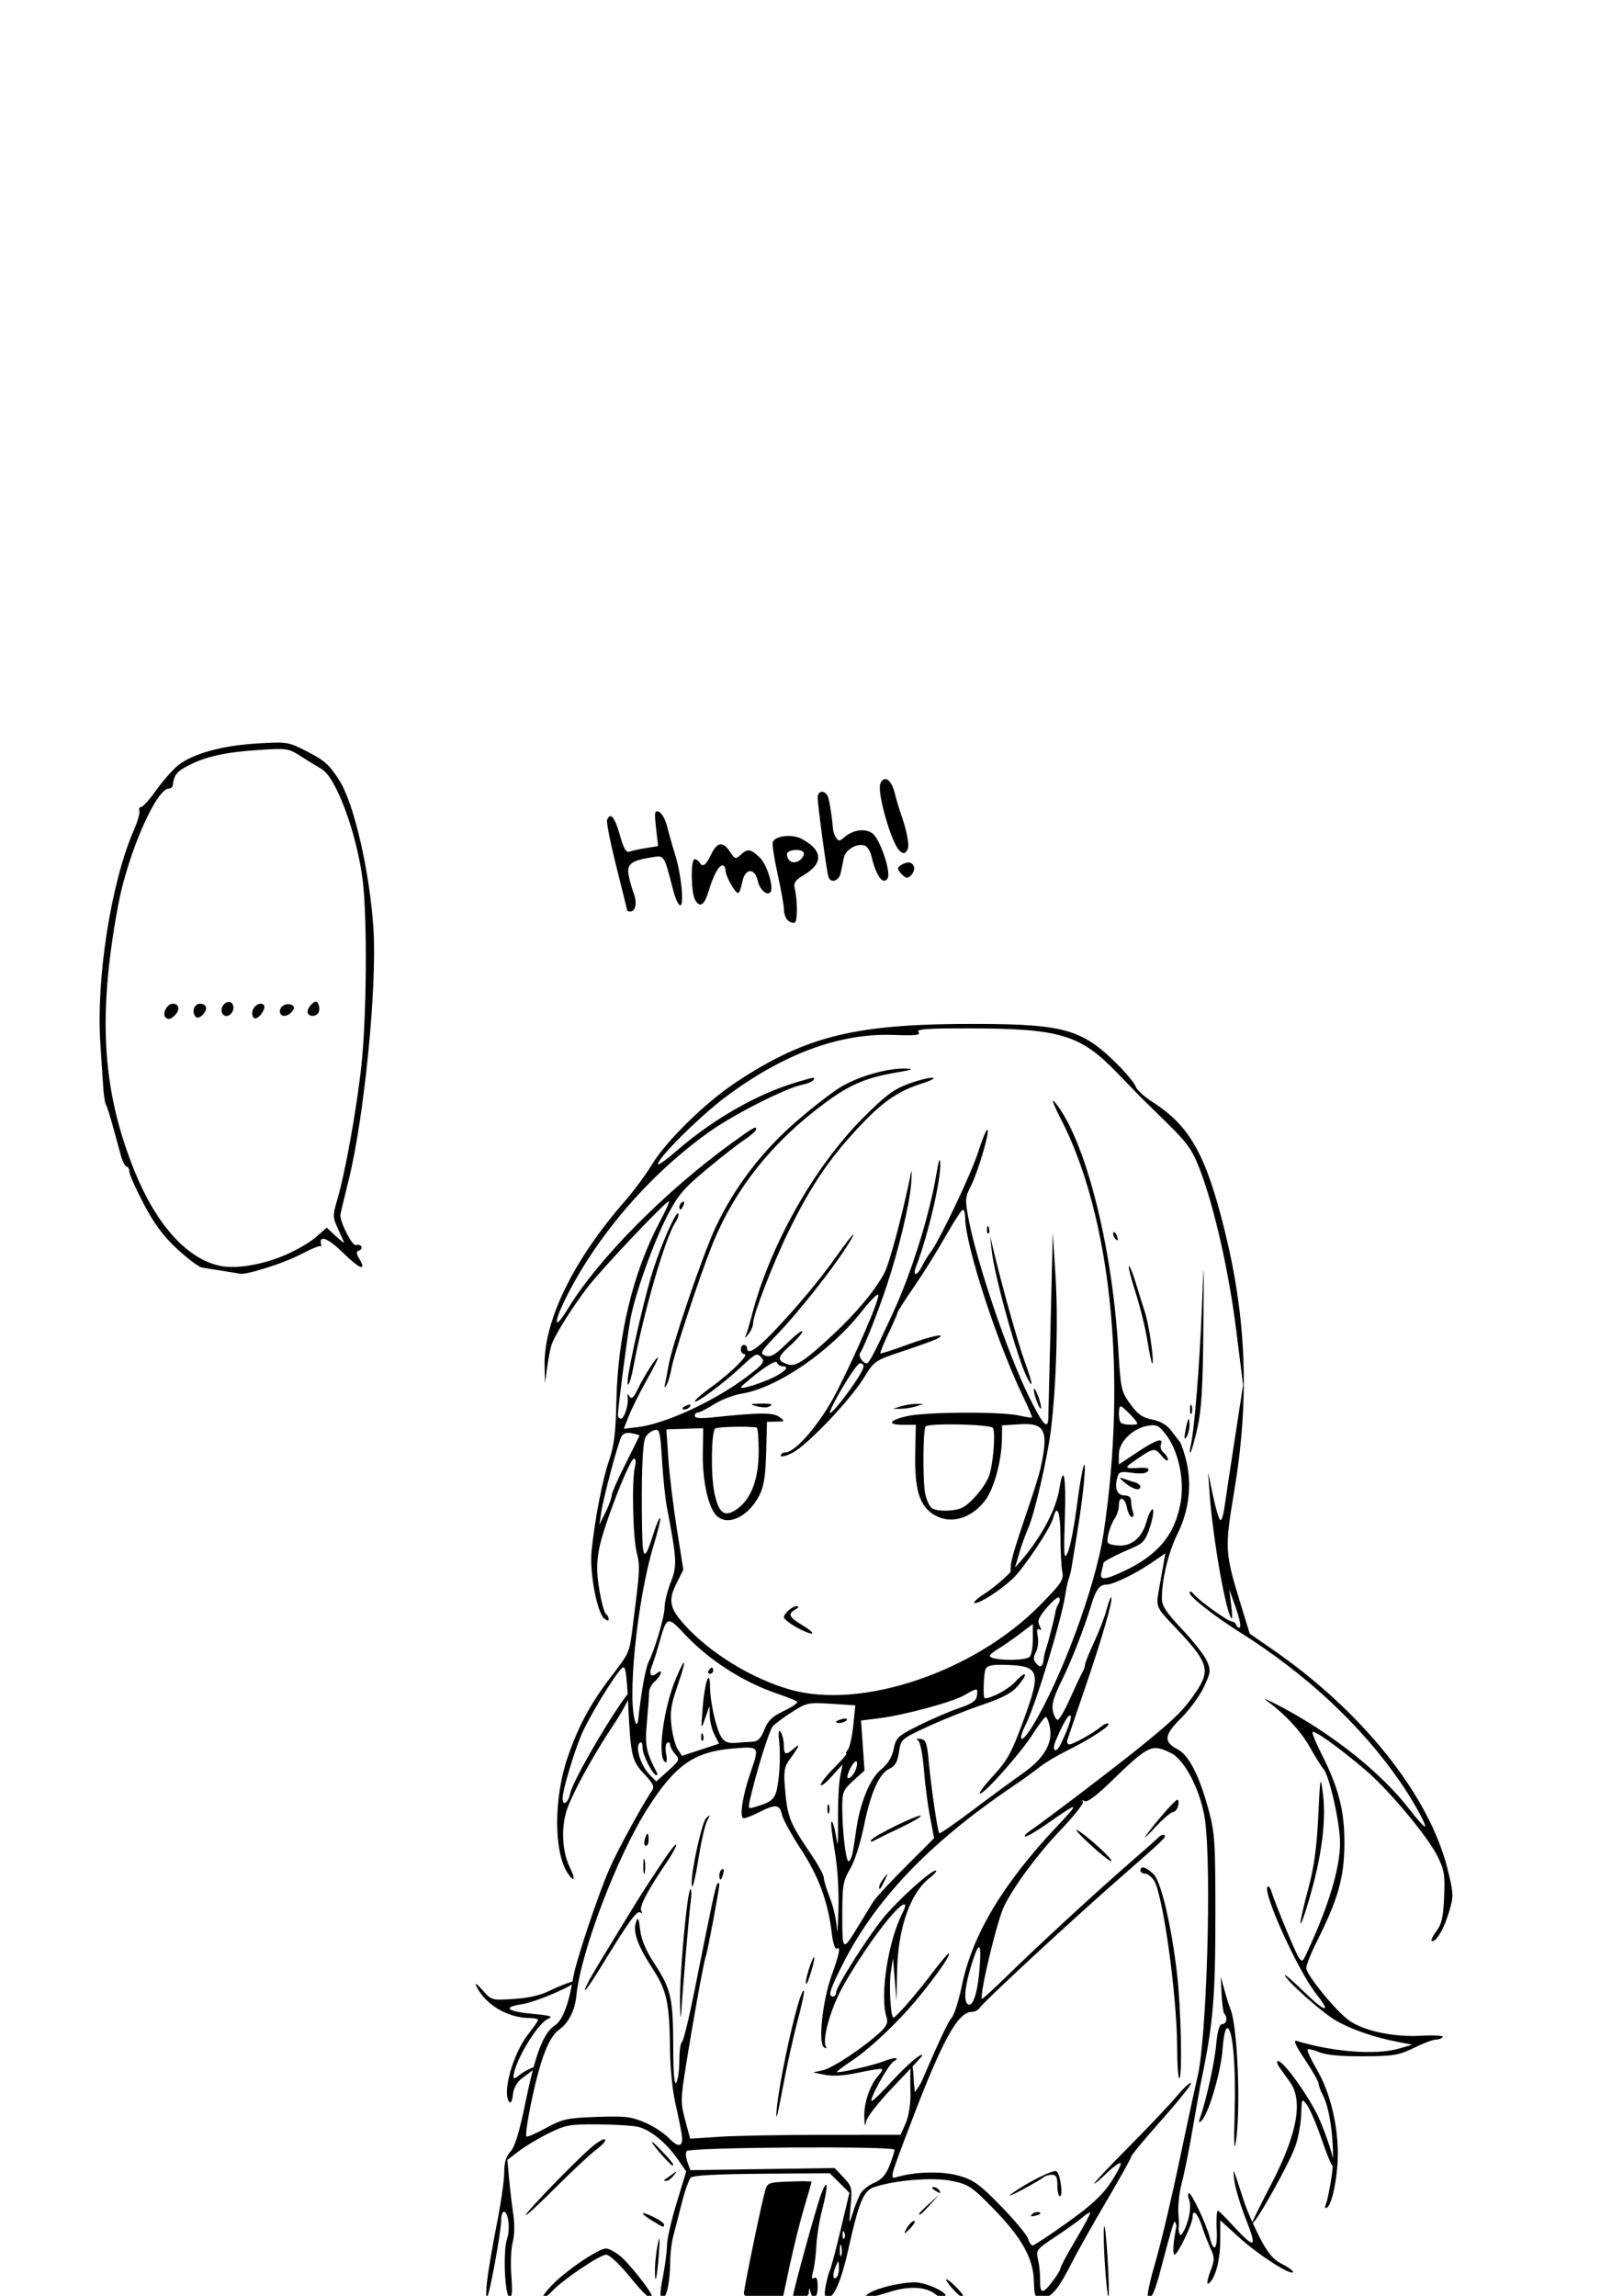 <?xml version="1.0" encoding="UTF-8" standalone="no"?>
<!-- Created with Inkscape (http://www.inkscape.org/) -->

<svg
   xmlns:dc="http://purl.org/dc/elements/1.1/"
   xmlns:cc="http://creativecommons.org/ns#"
   xmlns:rdf="http://www.w3.org/1999/02/22-rdf-syntax-ns#"
   xmlns:svg="http://www.w3.org/2000/svg"
   xmlns="http://www.w3.org/2000/svg"
   xmlns:sodipodi="http://sodipodi.sourceforge.net/DTD/sodipodi-0.dtd"
   xmlns:inkscape="http://www.inkscape.org/namespaces/inkscape"
   width="210mm"
   height="297mm"
   viewBox="0 0 210 297"
   version="1.1"
   id="svg8"
   sodipodi:docname="hori.svg"
   inkscape:version="0.92.0 r">
  <defs
     id="defs2" />
  <sodipodi:namedview
     id="base"
     pagecolor="#ffffff"
     bordercolor="#666666"
     borderopacity="1.0"
     inkscape:pageopacity="0.0"
     inkscape:pageshadow="2"
     inkscape:zoom="1.4"
     inkscape:cx="599.31187"
     inkscape:cy="256.3687"
     inkscape:document-units="mm"
     inkscape:current-layer="layer1"
     showgrid="false"
     inkscape:window-width="1920"
     inkscape:window-height="1059"
     inkscape:window-x="0"
     inkscape:window-y="0"
     inkscape:window-maximized="0" />
  <g
     inkscape:label="Layer 1"
     inkscape:groupmode="layer"
     id="layer1"
     style="opacity:1">
    <path
       style="fill:#000000;stroke-width:0.398"
       d="m 63.027,295.058 c 0.149,-1.312 0.708,-4.59 1.243,-7.283 0.535,-2.693 0.972,-5.724 0.972,-6.734 0,-1.301 0.236,-2.088 0.811,-2.7 0.57,-0.607 1.147,-2.504 1.942,-6.388 1.284,-6.268 2.308,-8.953 3.785,-9.92 1.013,-0.663 1.808,-2.741 2.399,-6.267 0.351,-2.094 3.195,-10.615 4.67,-13.99 1.073,-2.457 4.359,-8.485 5.528,-10.144 0.331,-0.469 0.121,-0.921 -0.954,-2.061 -1.682,-1.783 -1.814,-2.338 -2.138,-8.968 -0.209,-4.283 -0.355,-5.187 -0.779,-4.835 -0.878,0.728 -4.328,6.393 -5.302,8.705 -0.981,2.329 -2.407,7.158 -2.407,8.153 0,1.113 0.73,0.613 1.008,-0.691 0.328,-1.537 4.329,-8.401 6.531,-11.588 2.209,-3.197 1.24,-0.515 -0.947,2.777 -1.961,2.953 -4.472,7.172 -5.825,10.414 -1.004,2.406 -0.924,5.854 0.188,8.084 0.764,1.532 0.551,1.998 -0.312,0.682 -1.804,-2.753 -1.797,-9.733 0.015,-14.991 1.367,-3.965 2.87,-6.783 5.416,-10.151 2.747,-3.635 2.53,-3.111 3.076,-7.393 0.856,-6.702 0.879,-7.174 0.434,-8.942 -0.494,-1.962 -0.649,-9.374 -0.23,-11.041 0.157,-0.626 0.11,-1.091 -0.11,-1.091 -0.572,0 -4.004,8.861 -4.523,11.681 -0.343,1.864 -0.335,3.133 0.034,5.323 0.267,1.581 0.648,2.976 0.847,3.099 0.199,0.123 0.362,0.414 0.362,0.647 0,0.273 -0.204,0.253 -0.576,-0.056 -0.949,-0.788 -1.931,-6.069 -1.638,-8.812 0.454,-4.256 1.421,-9.232 2.27,-11.683 0.64,-1.847 0.85,-3.553 0.931,-7.555 0.172,-8.51 2.153,-16.734 5.597,-23.235 0.745,-1.407 1.296,-2.618 1.223,-2.691 -0.236,-0.236 -8.755,8.762 -10.616,11.213 -1.886,2.485 -3.972,5.789 -4.519,7.157 -0.175,0.437 -0.453,1.779 -0.618,2.982 l -0.3,2.187 -0.052,-2.214 c -0.137,-5.81 3.707,-13.711 10.381,-21.34 1.151,-1.315 2.718,-3.432 3.484,-4.704 1.852,-3.078 6.952,-8.074 10.911,-10.691 9.178,-6.064 15.608,-7.607 31.437,-7.541 11.187,0.046 13.477,0.737 18.15,5.474 1.046,1.061 2.006,2.255 2.132,2.654 0.127,0.399 1.103,1.286 2.171,1.971 4.832,3.101 6.912,6.81 9.34,16.659 2.826,11.461 3.205,21.81 1.232,33.65 -1.258,7.551 -1.236,7.92 0.905,14.898 l 1.098,3.578 2.818,1.942 c 11.773,8.11 20.444,18.985 22.804,28.6 0.752,3.065 0.766,3.431 0.2,5.336 -0.671,2.259 -1.605,3.899 -2.222,3.899 -0.22,0 0.008,-0.552 0.506,-1.226 0.734,-0.992 0.933,-1.853 1.044,-4.511 0.122,-2.905 0.018,-3.52 -0.894,-5.321 -1.316,-2.597 -6.308,-8.558 -9.279,-11.079 -3.6,-3.055 -6.864,-5.369 -6.864,-4.865 0,0.253 0.509,1.467 1.132,2.697 2.286,4.518 3.036,7.459 3.002,11.779 -0.034,4.338 -0.818,7.095 -3.587,12.615 -0.738,1.471 -1.342,2.998 -1.342,3.393 0,0.85 3.768,5.485 5.474,6.734 1.875,1.372 5.785,2.22 9.32,2.02 1.685,-0.095 2.972,-0.024 2.859,0.158 -0.112,0.182 -0.507,0.333 -0.877,0.335 -0.37,0.002 -1.657,0.485 -2.859,1.074 -1.959,0.958 -2.642,1.072 -6.561,1.09 -2.874,0.013 -4.822,-0.169 -5.679,-0.531 -0.718,-0.303 -1.396,-0.459 -1.508,-0.348 -0.111,0.111 0.419,1.263 1.179,2.56 1.651,2.817 2.684,6.855 2.729,10.665 0.035,2.981 -0.704,6.793 -1.401,7.224 -0.28,0.173 -0.322,0.004 -0.122,-0.498 0.167,-0.419 0.495,-2.014 0.728,-3.545 0.479,-3.141 -0.082,-8.455 -1.099,-10.405 -0.323,-0.619 -0.588,-1.336 -0.59,-1.592 -10e-4,-0.256 -0.798,-1.652 -1.77,-3.101 -1.186,-1.768 -1.546,-2.567 -1.093,-2.428 4.661,1.435 10.262,1.866 13.199,1.016 l 1.789,-0.518 -1.789,-0.344 c -3.173,-0.609 -6.11,-1.622 -8.149,-2.809 -1.802,-1.049 -6.563,-5.308 -6.563,-5.871 0,-0.127 1.067,0.807 2.371,2.075 2.884,2.805 3.766,3.004 1.694,0.382 -2.364,-2.991 -6.986,-13.182 -6.292,-13.875 0.121,-0.121 0.329,0.118 0.462,0.532 0.578,1.802 3.127,7.972 3.555,8.604 0.429,0.633 0.515,0.598 0.981,-0.398 2.879,-6.151 4.371,-11.063 4.377,-14.413 0.005,-2.518 -1.36,-8.622 -2.13,-9.527 -0.286,-0.337 -1.086,-1.619 -1.776,-2.849 -1.168,-2.08 -3.262,-4.327 -5.628,-6.037 -0.547,-0.395 0.258,-0.058 1.789,0.75 6.791,3.582 13.107,8.619 16.761,13.369 0.997,1.296 1.886,2.282 1.975,2.193 0.219,-0.219 -1.672,-3.593 -3.39,-6.049 -5.049,-7.221 -12.025,-13.702 -20.515,-19.061 -3.442,-2.173 -6.563,-4.624 -6.548,-5.143 0.007,-0.253 0.224,-0.184 0.497,0.157 0.673,0.842 4.478,3.57 4.978,3.57 0.226,0 0.491,0.224 0.588,0.497 0.098,0.273 0.301,0.384 0.451,0.245 0.15,-0.139 -0.101,-1.302 -0.56,-2.585 l -0.833,-2.332 0.254,1.988 c 0.14,1.093 0.164,1.899 0.053,1.789 -0.745,-0.739 -2.441,-10.421 -2.855,-16.303 l -0.182,-2.585 0.652,3.082 c 0.358,1.695 0.783,3.082 0.944,3.082 0.161,0 0.385,-0.671 0.498,-1.491 0.113,-0.82 0.707,-4.752 1.319,-8.738 l 1.113,-7.247 -0.887,-7.083 c -0.947,-7.565 -2.835,-15.913 -4.697,-20.771 -0.985,-2.571 -1.572,-3.404 -4.254,-6.036 -1.711,-1.68 -3.259,-3.201 -3.441,-3.38 -0.181,-0.179 -1.584,-1.626 -3.118,-3.215 -4.679,-4.847 -7.357,-5.639 -19.111,-5.652 -5.482,-0.006 -6.823,0.095 -6.495,0.489 0.327,0.393 -0.351,0.469 -3.237,0.362 -6.971,-0.257 -14.311,2.465 -21.789,8.081 -3.295,2.474 -8.69,7.837 -8.69,8.637 0,0.211 1.118,-0.59 2.485,-1.779 4.624,-4.023 10.377,-7.309 15.414,-8.805 2.479,-0.736 2.492,-0.738 2.212,-0.285 -0.118,0.19 -0.743,0.452 -1.389,0.581 -2.129,0.426 -8.727,3.75 -11.949,6.021 -7.545,5.317 -14.399,13.175 -18.485,21.191 -1.865,3.66 -1.811,4.869 0.08,1.762 3.913,-6.431 12.488,-15.1 21.174,-21.407 2.83,-2.055 3.181,-2.255 3.181,-1.811 0,0.203 -0.685,0.821 -1.521,1.375 -0.837,0.554 -3.066,2.294 -4.954,3.867 -2.914,2.429 -3.669,3.32 -5,5.905 -1.859,3.612 -4.219,10.222 -4.805,13.458 -0.418,2.306 -1.604,11.409 -1.611,12.351 -0.002,0.273 0.172,0.497 0.387,0.497 0.438,0 1.021,-1.868 0.869,-2.783 -0.078,-0.471 -0.024,-0.486 0.257,-0.071 0.262,0.386 0.545,0.123 1.071,-0.994 0.802,-1.705 2.583,-4.452 2.583,-3.985 0,0.167 -0.68,1.506 -1.511,2.975 -0.831,1.469 -1.823,3.456 -2.205,4.416 l -0.695,1.744 1.733,-0.195 c 3.518,-0.397 9.835,-3.285 14.034,-6.416 2.089,-1.558 2.5,-2.038 2.129,-2.485 -0.648,-0.78 -0.748,-0.738 -2.755,1.142 -2.208,2.069 -5.965,4.853 -5.939,4.401 0.011,-0.183 0.968,-1.011 2.127,-1.842 2.467,-1.767 4.978,-4.256 4.294,-4.256 -0.262,0 -0.476,-0.268 -0.476,-0.596 0,-0.328 0.179,-0.596 0.398,-0.596 0.219,0 0.398,0.179 0.398,0.398 0,0.93 1.162,0.249 3.224,-1.889 3.094,-3.208 6.259,-6.996 8.474,-10.14 2.106,-2.988 2.825,-3.612 1.147,-0.994 -1.924,3.001 -6.18,8.38 -8.781,11.097 -2.352,2.458 -2.472,2.667 -1.664,2.924 0.693,0.22 1.264,-0.112 2.814,-1.639 1.069,-1.053 1.944,-1.727 1.944,-1.498 0,0.229 -0.741,1.083 -1.648,1.896 -1.652,1.483 -1.674,1.919 -0.122,2.386 0.952,0.286 2.172,-0.538 5.792,-3.912 3.03,-2.825 5.519,-5.831 6.628,-8.004 0.67,-1.314 2.349,-7.65 3.416,-12.893 0.111,-0.547 0.115,0.12 0.008,1.481 -0.211,2.692 -1.611,8.51 -3.184,13.231 -1.134,3.403 -2.934,7.946 -3.399,8.578 -0.294,0.4 0.32,1.362 0.869,1.362 0.28,0 1.226,-1.842 3.475,-6.76 2.317,-5.069 4.586,-12.328 5.468,-17.496 0.359,-2.105 0.521,-2.55 0.55,-1.511 0.06,2.181 -1.626,9.341 -3.095,13.141 -0.549,1.421 0.055,1.421 0.765,0 0.301,-0.601 0.766,-1.363 1.035,-1.692 1.062,-1.304 5.304,-10.206 6.176,-12.963 0.509,-1.609 1.049,-2.929 1.199,-2.933 0.407,-0.011 -1.169,5.399 -2.11,7.244 -0.755,1.479 -0.78,1.805 -0.323,4.234 1.064,5.657 5.061,17.441 7.805,23.006 1.832,3.715 2.476,4.427 2.524,2.787 0.015,-0.492 0.151,-6.084 0.303,-12.426 l 0.276,-11.531 0.352,5.567 c 0.359,5.676 0.111,14.12 -0.583,19.866 -0.428,3.548 -2.117,10.891 -2.929,12.74 -0.288,0.656 -0.737,1.861 -0.998,2.678 -0.26,0.817 -0.882,3.201 -1.122,3.35 -0.298,0.184 -0.177,-0.563 -0.127,-1.354 0.318,-2.133 3.237,-9.718 3.847,-12.494 1.045,-4.763 0.548,-5.783 -2.715,-5.574 l -2.286,0.147 -0.014,1.653 c -0.024,2.856 -1.018,6.537 -2.175,8.054 -1.8,2.361 -4.462,3.125 -6.563,1.884 -1.959,-1.157 -2.592,-3.243 -2.482,-8.185 l 0.077,-3.479 h -1.579 c -2.194,0 -1.972,-0.568 0.44,-1.125 2.385,-0.551 12.209,-0.605 14.472,-0.081 0.869,0.201 1.629,0.317 1.689,0.257 0.06,-0.06 -0.419,-1.199 -1.064,-2.532 -3.419,-7.057 -7.572,-19.806 -7.572,-23.243 0,-0.611 -0.134,-1.11 -0.298,-1.109 -0.164,0.002 -1.183,1.567 -2.265,3.479 -1.082,1.912 -2.916,4.85 -4.076,6.529 -1.16,1.679 -2.109,3.157 -2.109,3.286 0,0.129 -0.528,1.343 -1.174,2.699 -0.646,1.356 -1.118,2.521 -1.05,2.59 0.068,0.068 1.593,-0.417 3.388,-1.079 3.162,-1.166 5.37,-1.625 4.005,-0.833 -0.328,0.19 -2.296,0.909 -4.374,1.597 -3.753,1.243 -3.786,1.265 -5.169,3.503 -1.811,2.93 -7.323,8.71 -9.238,9.687 -0.824,0.42 -1.498,0.582 -1.498,0.359 0,-0.223 0.256,-0.406 0.569,-0.406 1.335,0 4.583,-3.811 6.607,-7.754 2.561,-4.989 5.623,-12.103 5.443,-12.644 -0.075,-0.225 -1.021,0.718 -2.103,2.096 -4.138,5.272 -10.996,9.966 -15.644,10.708 -1.006,0.161 -2.587,0.772 -3.512,1.358 -0.925,0.586 -1.865,1.066 -2.088,1.066 -0.223,0 -0.406,0.197 -0.406,0.437 0,0.294 0.744,0.358 2.286,0.195 6.084,-0.642 7.87,-0.654 8.66,-0.057 0.75,0.567 0.733,0.593 -0.41,0.606 l -1.193,0.014 -0.107,4.006 c -0.081,3.031 -0.296,4.377 -0.884,5.528 -1.454,2.85 -4.271,4.093 -5.647,2.491 -1.015,-1.182 -1.715,-4.521 -1.663,-7.931 l 0.05,-3.259 -2.384,0.078 -2.384,0.078 0.258,3.777 c 0.142,2.078 0.636,6.161 1.098,9.074 l 0.841,5.297 -0.89,1.781 c -1.094,2.19 -0.893,3.199 1.069,5.37 3.291,3.643 8.66,6.936 13.624,8.356 9.249,2.646 23.866,-2.286 32.347,-10.915 2.813,-2.862 3.096,-3.291 2.883,-4.359 -0.13,-0.651 -0.237,-2.683 -0.237,-4.515 0,-3.198 -0.453,-4.351 -0.942,-2.4 -0.324,1.289 -3.873,6.598 -5.266,7.877 -1.668,1.531 -4.145,3.122 -4.859,3.122 -0.34,0 0.177,-0.515 1.149,-1.145 4.614,-2.988 9.071,-9.217 9.783,-13.673 0.539,-3.369 0.878,-1.564 0.708,3.773 -0.161,5.08 -0.122,5.551 0.375,4.484 0.305,-0.656 0.841,-3.412 1.19,-6.125 0.682,-5.298 1.318,-7.218 0.87,-2.623 -0.228,2.335 -0.531,4.4 -1.606,10.935 -0.054,0.328 -0.198,0.865 -0.321,1.193 -0.123,0.328 -0.334,1.312 -0.47,2.187 -0.516,3.321 -3.788,14.055 -5.069,16.631 -1.187,2.387 -0.604,2.62 0.809,0.324 3.743,-6.083 8.189,-18.111 9.219,-24.943 3.087,-20.462 0.967,-41.062 -5.521,-53.65 -0.934,-1.811 -1.277,-2.749 -0.799,-2.182 3.877,4.594 7.414,18.31 8.229,31.908 0.313,5.232 0.379,5.536 1.553,7.156 0.962,1.328 1.574,1.761 2.844,2.012 1.051,0.208 1.9,0.696 2.422,1.393 0.442,0.59 0.958,1.26 1.146,1.49 0.189,0.23 0.571,1.369 0.851,2.532 0.728,3.033 0.317,6.407 -1.135,9.33 -1.18,2.375 -2.038,5.906 -2.038,8.386 0,0.976 0.549,1.814 2.622,4.003 1.442,1.523 2.881,3.362 3.198,4.088 0.533,1.223 0.505,1.47 -0.388,3.38 -0.53,1.133 -1.855,2.942 -2.943,4.019 -2.214,2.19 -2.313,3.069 -0.452,4.031 1.436,0.743 2.816,3.43 3.987,7.768 0.831,3.079 0.902,4.167 0.9,13.878 -0.002,10.327 -0.298,13.846 -1.754,20.876 -0.227,1.093 -0.764,4.073 -1.195,6.621 -0.431,2.548 -1.06,5.679 -1.399,6.959 -0.363,1.372 -0.534,3.141 -0.417,4.314 0.116,1.163 -0.01,2.16 -0.183,1.594 -0.278,-0.91 -0.238,-1.449 -0.687,0.022 -0.262,0.86 -0.847,2.998 -1.299,4.752 -0.869,3.367 -1.371,4.511 -1.795,4.086 -0.142,-0.142 0.199,-1.837 0.758,-3.766 1.069,-3.688 2.299,-8.951 4.028,-17.226 0.571,-2.734 1.31,-6.133 1.643,-7.555 1.179,-5.036 1.815,-26.544 0.978,-33.033 -0.478,-3.702 -2.585,-7.903 -4.414,-8.797 -2.534,-1.239 -2.859,-1.08 -8.027,3.93 -1.659,1.608 -2.845,2.471 -3.143,2.287 -0.272,-0.168 -0.376,-0.129 -0.24,0.091 0.131,0.213 -1.157,1.844 -2.863,3.625 -2.927,3.056 -5.961,7.138 -7.318,9.847 -0.894,1.785 -3.249,11.623 -2.877,12.019 0.056,0.059 1.522,-1.283 3.259,-2.982 4.009,-3.922 11.279,-10.624 15.648,-14.423 1.859,-1.617 3.625,-3.181 3.924,-3.476 0.299,-0.295 0.647,-0.434 0.773,-0.308 0.268,0.268 0.187,0.345 -6.273,6.005 -6.062,5.311 -17.194,15.632 -17.629,16.346 -0.175,0.287 -0.633,0.521 -1.019,0.521 -1.776,0 -3.77,3.6 -7.705,13.917 -3.046,7.986 -2.982,7.729 -1.839,7.407 2.426,-0.681 5.82,-0.73 7.938,-0.115 1.86,0.541 2.65,1.117 5.389,3.927 1.765,1.811 3.336,3.696 3.49,4.188 0.154,0.492 0.426,0.895 0.603,0.895 0.177,0 2.192,-1.333 4.477,-2.963 3.104,-2.214 4.531,-3.53 5.644,-5.207 0.819,-1.234 1.384,-2.349 1.255,-2.479 -0.129,-0.129 -0.947,0.461 -1.818,1.311 -0.871,0.85 -1.583,1.439 -1.583,1.309 0,-0.13 2.02,-2.269 4.488,-4.753 2.468,-2.484 5.233,-5.404 6.144,-6.49 0.911,-1.086 1.759,-1.871 1.885,-1.745 0.126,0.126 -1.565,2.25 -3.758,4.72 -2.193,2.47 -3.988,4.635 -3.988,4.811 0,0.176 -1.439,2.762 -3.197,5.747 -1.758,2.985 -3.746,6.515 -4.418,7.845 -1.799,3.563 -2.711,4.654 -3.892,4.653 -0.961,-1.5e-4 -1.022,-0.123 -1.076,-2.155 -0.078,-2.951 -1.599,-5.655 -5.308,-9.439 -2.768,-2.824 -3.158,-3.08 -5.364,-3.527 -2.451,-0.496 -7.418,-0.085 -10.045,0.83 -1.331,0.464 -1.946,1.954 -3.27,7.928 -0.906,4.084 -1.874,6.362 -2.705,6.362 -0.388,0 -0.454,-0.386 -0.255,-1.491 0.148,-0.82 0.399,-1.76 0.558,-2.088 0.159,-0.328 0.79,-2.712 1.402,-5.298 l 1.114,-4.701 -1.267,-1.263 -1.267,-1.263 -8.78,0.063 c -5.795,0.042 -8.929,0.212 -9.219,0.502 -0.241,0.241 -0.766,1.734 -1.165,3.317 -0.399,1.583 -0.893,3.504 -1.099,4.269 -0.205,0.765 -0.379,2.197 -0.387,3.181 -0.021,2.703 -0.45,4.772 -0.989,4.772 -0.374,0 -0.366,-0.602 0.037,-2.684 0.286,-1.476 0.526,-3.328 0.534,-4.116 0.008,-0.787 0.571,-3.254 1.251,-5.482 l 1.237,-4.05 -1.117,-1.612 c -1.445,-2.084 -3.504,-3.768 -5.078,-4.153 -0.687,-0.168 -3.041,-0.317 -5.232,-0.332 -3.637,-0.025 -4.19,0.075 -6.362,1.146 -1.308,0.645 -3.048,1.685 -3.866,2.312 l -1.487,1.139 0.223,2.455 c 0.123,1.35 0.367,3.423 0.543,4.607 0.189,1.275 0.158,2.734 -0.076,3.579 -0.218,0.784 -0.298,2.734 -0.178,4.332 0.16,2.132 0.093,2.865 -0.25,2.752 -0.61,-0.202 -0.841,-5.979 -0.301,-7.527 0.43,-1.232 0.16,-3.499 -0.416,-3.499 -0.191,0 -0.348,0.502 -0.348,1.116 0,1.46 -1.512,9.679 -1.837,9.982 -0.138,0.129 -0.129,-0.839 0.02,-2.151 z m 73.172,0.062 c 0.558,-0.731 1.014,-1.492 1.015,-1.69 1.6e-4,-0.198 0.896,-1.865 1.99,-3.705 1.094,-1.84 1.928,-3.406 1.853,-3.482 -0.075,-0.075 -0.539,0.212 -1.031,0.639 -0.492,0.427 -2.047,1.539 -3.457,2.473 -2.439,1.616 -2.548,1.755 -2.267,2.905 0.162,0.664 0.288,1.879 0.279,2.699 -0.019,1.837 0.315,1.871 1.619,0.161 z m -27.643,-1.775 c -0.025,-0.955 -0.065,-0.985 -0.37,-0.275 -0.475,1.105 -0.475,1.884 0,1.591 0.219,-0.135 0.385,-0.727 0.37,-1.316 z m 0.304,-2.752 c -0.101,-0.387 -0.19,-0.167 -0.198,0.489 -0.008,0.656 0.074,0.973 0.183,0.703 0.109,-0.269 0.116,-0.806 0.015,-1.193 z m 0.394,-1.772 c -0.127,-0.317 -0.221,-0.223 -0.24,0.24 -0.017,0.419 0.077,0.654 0.209,0.522 0.132,-0.132 0.146,-0.475 0.031,-0.762 z m 2.059,-4.996 c 0.265,-0.492 1.073,-1.143 1.797,-1.445 0.948,-0.396 1.5,-1.01 1.974,-2.194 0.362,-0.905 0.658,-1.841 0.658,-2.08 0,-0.502 -26.384,-0.336 -26.889,0.17 -0.164,0.164 -0.126,0.786 0.085,1.383 l 0.382,1.086 9.334,-0.138 9.334,-0.138 1.152,1.214 c 1.089,1.148 1.139,1.352 0.919,3.716 -0.228,2.453 -0.223,2.471 0.27,0.911 0.276,-0.875 0.719,-1.993 0.984,-2.486 z m -23.122,-7.8 c -0.105,-0.685 -0.477,-2.498 -0.826,-4.029 -0.35,-1.531 -0.652,-4.573 -0.672,-6.76 -0.056,-6.147 -0.394,-7.713 -2.299,-10.637 -1.917,-2.943 -2.547,-4.739 -2.092,-5.968 0.253,-0.685 0.357,-0.484 0.526,1.013 0.144,1.279 0.738,2.677 1.889,4.443 2.119,3.253 2.373,4.394 2.392,10.751 0.011,3.488 0.141,4.975 0.401,4.573 0.212,-0.328 0.388,-1.61 0.392,-2.85 0.003,-1.239 0.153,-2.313 0.333,-2.386 0.18,-0.073 0.915,-3.085 1.635,-6.693 2.371,-11.897 2.731,-13.573 2.971,-13.813 0.13,-0.13 0.234,-0.073 0.231,0.128 -0.011,0.664 -1.524,8.704 -1.753,9.311 -0.269,0.716 -1.593,8.01 -2.587,14.255 -0.67,4.21 -0.675,4.674 -0.076,6.913 l 0.643,2.4 3.778,-0.25 c 2.078,-0.138 8.204,-0.251 13.614,-0.252 l 9.836,-0.002 0.656,-1.491 c 0.381,-0.865 0.641,-2.446 0.621,-3.766 -0.019,-1.251 -0.08,-3.642 0.125,-3.769 0.222,-0.137 0.284,1.661 0.325,2.346 0.189,1.286 -0.069,1.38 0.404,0.766 0.288,-0.374 0.498,-0.794 0.664,-1.15 0.329,-0.708 3.057,-7.249 3.828,-8.102 0.325,-0.359 0.916,-2.237 1.314,-4.175 1.341,-6.524 5.316,-13.165 12.324,-20.585 3.035,-3.214 2.886,-3.244 -1.357,-0.272 -1.278,0.895 -2.518,1.618 -2.755,1.607 -0.237,-0.011 0.009,-0.325 0.548,-0.696 2.388,-1.647 11.285,-8.431 14.728,-11.231 4.148,-3.373 5.33,-4.56 6.903,-6.933 1.787,-2.696 1.433,-3.75 -2.728,-8.123 -2.588,-2.719 -2.577,-2.694 -2.163,-5.01 0.195,-1.091 0.459,-2.582 0.588,-3.312 l 0.233,-1.328 -1.715,1.175 c -2.147,1.472 -5.033,2.873 -5.916,2.873 -0.874,0 -1.352,0.634 -1.944,2.585 -0.972,3.2 -2.545,7.223 -3.868,9.9 -1.002,2.026 -1.291,3.04 -1.107,3.877 0.137,0.624 0.416,1.134 0.62,1.134 0.204,0 0.908,-1.208 1.565,-2.684 0.657,-1.476 1.371,-2.995 1.586,-3.374 0.215,-0.38 0.391,-0.871 0.391,-1.092 0,-0.221 0.523,-1.521 1.162,-2.888 0.639,-1.367 1.367,-3.265 1.617,-4.216 0.25,-0.952 0.524,-1.66 0.609,-1.575 0.26,0.26 -1.222,5.38 -3.374,11.656 -1.125,3.28 -2.146,6.278 -2.269,6.66 -0.123,0.383 -0.034,0.696 0.198,0.696 0.505,0 3.168,-1.489 4.147,-2.319 0.384,-0.326 0.804,-0.487 0.932,-0.358 0.281,0.281 -2.373,1.996 -5.465,3.531 -1.234,0.613 -2.755,1.525 -3.38,2.028 -0.625,0.502 -2.299,1.704 -3.72,2.67 -10.748,7.303 -17.67,14.592 -21.916,23.075 -1.599,3.194 -1.825,3.98 -1.147,3.98 0.219,0 0.398,-0.241 0.398,-0.536 0,-0.74 4.078,-7.172 6.123,-9.658 1.909,-2.32 6.108,-6.111 6.763,-6.105 0.239,0.002 -0.15,0.466 -0.865,1.029 -2.468,1.945 -4.036,6.512 -4.138,12.055 l -0.07,3.811 -0.228,-2.783 -0.228,-2.783 -0.283,1.836 c -0.246,1.597 -0.049,5.466 0.299,5.853 0.181,0.202 2.784,-2.758 5.006,-5.692 1.08,-1.427 2.058,-2.594 2.173,-2.594 0.402,0 -1.332,2.54 -3.8,5.567 -2.561,3.141 -6.246,6.656 -8.668,8.269 -1.151,0.767 -2.044,1.443 -1.984,1.503 0.172,0.172 4.753,-0.877 5.993,-1.373 1.391,-0.556 2.307,-0.566 1.36,-0.015 -0.706,0.411 -3.31,5.134 -2.83,5.134 0.141,0 1.327,-1.167 2.634,-2.594 1.994,-2.176 3.88,-3.767 3.88,-3.273 0,0.069 -1.6,1.794 -3.556,3.834 -2.196,2.29 -3.618,4.111 -3.718,4.76 -0.105,0.682 -0.183,0.453 -0.221,-0.652 -0.063,-1.801 0.734,-4.156 1.809,-5.343 0.355,-0.392 0.572,-0.783 0.482,-0.868 -0.09,-0.085 -1.434,0.119 -2.988,0.455 -1.858,0.402 -3.355,0.503 -4.374,0.297 l -1.549,-0.314 1.262,-0.281 c 1.268,-0.283 5.324,-2.979 7.412,-4.926 0.862,-0.804 1.052,-1.248 0.827,-1.934 -0.898,-2.744 0.195,-9.867 2.071,-13.495 0.317,-0.612 0.427,-1.113 0.246,-1.113 -0.938,0 -5.149,5.62 -7.97,10.637 -1.56,2.774 -2.724,6.899 -2.191,7.762 0.157,0.255 0.059,0.292 -0.256,0.097 -0.779,-0.482 -0.186,-6.027 0.995,-9.301 1.04,-2.884 1.21,-3.814 0.632,-3.456 -0.194,0.12 -0.475,-0.809 -0.624,-2.064 -0.478,-4.019 -1.694,-7.308 -4.004,-10.831 -1.219,-1.859 -2.319,-3.872 -2.445,-4.473 -0.273,-1.302 -0.833,-1.359 -2.913,-0.298 -0.857,0.437 -1.765,0.795 -2.017,0.795 -0.598,0 -0.185,-2.83 0.851,-5.843 1.197,-3.479 1.215,-3.452 -2.114,-3.192 -5.127,0.401 -7.57,2.092 -11.156,7.722 -3.973,6.236 -8.66,18.545 -9.238,24.258 -0.196,1.939 -1.005,3.534 -2.241,4.416 -1.009,0.72 -1.878,2.517 -2.711,5.606 -0.886,3.284 -1.748,7.966 -1.51,8.204 0.099,0.099 1.239,-0.398 2.534,-1.103 2.149,-1.171 2.72,-1.295 6.558,-1.432 3.644,-0.13 4.471,-0.034 6.216,0.716 1.107,0.476 2.508,1.383 3.114,2.016 1.308,1.365 1.923,1.158 1.661,-0.559 z m 12.295,-3.035 c 0.384,-4.368 3.027,-15.94 3.527,-15.441 0.1,0.1 -0.272,1.87 -0.826,3.934 -0.554,2.064 -1.439,6.079 -1.967,8.922 -0.635,3.42 -0.884,4.295 -0.734,2.585 z m -12.498,-13.917 c -0.074,-3.492 0.903,-14.248 1.329,-14.641 0.161,-0.148 0.188,0.535 0.06,1.519 -0.241,1.857 -0.991,10.645 -1.205,14.116 -0.085,1.381 -0.141,1.078 -0.185,-0.994 z m -11.761,-2.883 c 0.532,-1.031 6.378,-10.611 7.611,-12.47 0.161,-0.243 1.049,-1.585 1.974,-2.982 0.925,-1.397 1.685,-2.337 1.69,-2.088 0.005,0.249 -0.587,1.322 -1.315,2.386 -2.336,3.413 -3.518,5.675 -3.219,6.158 0.177,0.286 0.121,0.366 -0.142,0.203 -0.435,-0.269 -1.411,1.086 -5.04,7.004 -1.94,3.164 -2.743,4.085 -1.559,1.789 z m 28.04,0.298 c 0.004,-0.83 1.057,-3.877 1.1,-3.181 0.013,0.219 -0.23,1.203 -0.54,2.187 -0.31,0.984 -0.562,1.431 -0.56,0.994 z M 89.499,243.532 c 0.004,-1.842 1.34,-7.815 1.86,-8.317 0.556,-0.537 0.569,-0.502 0.135,0.344 -0.265,0.517 -0.745,2.572 -1.066,4.565 -0.537,3.338 -0.932,4.785 -0.929,3.408 z m 3.577,-0.937 c 0,-0.315 0.162,-0.673 0.361,-0.796 0.198,-0.123 0.267,0.135 0.152,0.573 -0.243,0.928 -0.513,1.046 -0.513,0.223 z m -9.84,-1.216 c 0.004,-0.875 0.086,-1.186 0.181,-0.691 0.095,0.495 0.091,1.21 -0.008,1.591 -0.1,0.38 -0.177,-0.025 -0.173,-0.899 z m 0.182,-3.38 c 0.114,-0.437 0.277,-0.795 0.36,-0.795 0.084,0 0.152,0.358 0.152,0.795 0,0.437 -0.162,0.795 -0.36,0.795 -0.198,0 -0.267,-0.358 -0.152,-0.795 z m 43.271,17.295 c 0.378,-4.037 0.054,-4.463 -0.951,-1.248 -0.871,2.787 -1.076,4.671 -0.564,5.183 0.593,0.593 1.251,-1.115 1.515,-3.934 z m -15.603,-6.176 c 0.726,-1.195 1.578,-2.587 1.894,-3.095 0.316,-0.507 2.219,-2.565 4.229,-4.573 l 3.655,-3.651 -0.534,-2.783 c -0.293,-1.531 -0.651,-4.3 -0.794,-6.154 -0.145,-1.876 -0.471,-3.516 -0.735,-3.699 -0.307,-0.213 -0.193,-0.285 0.321,-0.204 0.678,0.106 0.833,0.535 1.048,2.904 0.303,3.339 1.146,9.079 1.365,9.299 0.086,0.087 2.03,-1.255 4.319,-2.982 2.289,-1.727 5.214,-3.878 6.499,-4.779 2.734,-1.917 3.88,-3.873 3.489,-5.955 -0.14,-0.744 -0.38,-1.344 -0.534,-1.334 -0.154,0.011 -0.903,1.002 -1.664,2.203 -1.56,2.462 -6.22,7.719 -6.843,7.719 -0.225,0 0.55,-1.043 1.722,-2.318 1.817,-1.977 2.382,-3.004 3.844,-6.989 2.439,-6.649 2.226,-7.262 -2.566,-7.355 -1.524,-0.029 -2.107,0.121 -2.286,0.589 -0.255,0.665 -0.339,3.745 -0.102,3.745 0.896,0 3.073,-1.173 3.934,-2.119 1.443,-1.586 1.785,-1.177 0.392,0.469 -0.817,0.965 -1.969,1.582 -4.664,2.495 -1.968,0.667 -5.137,1.936 -7.041,2.819 -3.436,1.593 -3.464,1.618 -3.716,3.298 -0.188,1.254 -0.498,1.804 -1.194,2.121 -1.356,0.618 -2.468,3.094 -3.343,7.444 -0.436,2.166 -1.203,4.552 -1.782,5.539 -0.92,1.57 -1.016,2.141 -1.016,6.018 0,4.707 0.037,4.73 2.104,1.326 z m 2.667,-5.012 c 0,-0.213 0.278,-0.735 0.618,-1.16 0.583,-0.728 0.591,-0.715 0.145,0.222 -0.58,1.217 -0.763,1.443 -0.763,0.938 z m -1.013,-6.077 c 0.34,-0.551 6.141,-3.385 6.399,-3.126 0.108,0.108 -1.015,0.77 -2.496,1.471 -1.481,0.701 -3.024,1.456 -3.429,1.678 -0.517,0.283 -0.659,0.276 -0.474,-0.022 z m -4.738,1.404 c -0.336,-1.956 -0.53,-3.636 -0.432,-3.735 0.177,-0.177 0.441,0.771 0.752,2.698 0.088,0.547 0.138,-0.795 0.111,-2.982 -0.027,-2.187 0.095,-4.692 0.272,-5.567 l 0.321,-1.591 -1.414,1.557 c -0.778,0.857 -1.414,1.344 -1.414,1.083 0,-0.261 0.8,-1.275 1.779,-2.253 0.978,-0.978 1.672,-1.779 1.542,-1.779 -0.13,0 -0.045,-0.231 0.19,-0.514 0.235,-0.283 0.547,-1.689 0.694,-3.126 l 0.268,-2.611 -3.109,-0.2 c -2.988,-0.192 -3.189,-0.149 -5.136,1.097 -1.115,0.713 -2.215,1.538 -2.444,1.834 -0.448,0.577 -1.753,4.662 -2.685,8.407 -0.572,2.294 -0.571,2.302 0.288,2.045 2.602,-0.78 2.835,-1.056 3.16,-3.756 0.171,-1.419 0.211,-3.474 0.09,-4.568 -0.156,-1.406 -0.103,-1.813 0.18,-1.392 0.22,0.328 0.404,1.089 0.407,1.69 0.007,1.276 0.249,1.348 1.335,0.398 0.882,-0.771 0.672,-0.27 -0.646,1.541 -0.625,0.859 -0.722,1.491 -0.547,3.579 0.32,3.834 0.558,4.43 3.5,8.776 0.843,1.246 1.533,2.536 1.533,2.868 0,0.332 0.358,1.511 0.795,2.621 0.437,1.11 0.833,2.861 0.879,3.892 0.046,1.031 0.142,-4e-4 0.214,-2.291 0.079,-2.541 -0.108,-5.552 -0.481,-7.721 z m -0.947,-5.41 c 0,-0.547 0.09,-0.77 0.201,-0.497 0.11,0.273 0.11,0.721 0,0.994 -0.11,0.273 -0.201,0.05 -0.201,-0.497 z m 1.13,-11.286 c 0,-0.084 0.358,-0.246 0.796,-0.361 0.438,-0.114 0.696,-0.046 0.573,0.152 -0.214,0.346 -1.369,0.522 -1.369,0.208 z m 2.134,16.952 c 0.115,-0.601 0.32,-1.899 0.456,-2.883 0.489,-3.539 1.769,-6.69 3.195,-7.866 0.919,-0.757 1.451,-1.615 1.668,-2.687 0.298,-1.47 0.518,-1.675 3.292,-3.061 1.635,-0.817 3.957,-1.815 5.159,-2.218 1.654,-0.554 2.218,-0.943 2.314,-1.596 0.155,-1.056 0.057,-1.062 -1.595,-0.09 -1.52,0.894 -7.829,2.598 -11.134,3.008 l -2.264,0.281 0.224,3.237 0.224,3.237 -1.44,1.302 c -1.312,1.186 -1.44,1.491 -1.44,3.421 0,3.071 0.461,7.007 0.82,7.007 0.17,0 0.404,-0.492 0.519,-1.093 z M 86.494,229.046 c 1.433,-1.313 1.486,-1.441 0.873,-2.119 -0.359,-0.397 -0.653,-0.941 -0.653,-1.211 0,-0.269 -0.173,-0.382 -0.385,-0.251 -0.212,0.131 -0.273,0.795 -0.137,1.477 0.15,0.749 0.097,1.146 -0.133,1.004 -1.061,-0.656 -0.197,-7.108 1.472,-10.988 1.258,-2.924 1.322,-2.292 0.119,1.168 -0.833,2.397 -0.978,3.361 -0.769,5.141 0.142,1.205 0.506,2.57 0.81,3.034 l 0.553,0.844 2.399,-0.787 2.399,-0.787 -0.581,-1.123 c -0.319,-0.618 -0.599,-1.713 -0.622,-2.435 l -0.042,-1.312 -0.556,1.591 c -0.545,1.559 -0.551,1.532 -0.322,-1.387 0.258,-3.29 0.929,-5.205 0.949,-2.708 0.017,2.03 0.8,5.503 1.472,6.529 0.411,0.628 0.893,0.823 1.835,0.743 0.703,-0.059 1.695,-0.128 2.204,-0.152 0.686,-0.032 1.081,-0.436 1.52,-1.554 0.466,-1.186 1.017,-1.712 2.569,-2.449 1.087,-0.516 1.834,-1.053 1.661,-1.193 -0.173,-0.14 -1.299,-0.59 -2.502,-0.999 -4.523,-1.54 -8.894,-4.35 -12.107,-7.786 -2.161,-2.311 -2.246,-2.279 -3.226,1.212 -0.338,1.203 -0.772,2.572 -0.964,3.042 -0.422,1.031 -0.081,1.492 0.654,0.882 0.842,-0.699 0.627,0.242 -0.234,1.021 -0.422,0.382 -0.764,0.991 -0.759,1.354 0.005,0.363 -0.121,2.102 -0.28,3.867 -0.282,3.137 -0.137,3.875 1.3,6.634 0.085,0.164 0.053,0.298 -0.073,0.298 -0.473,0 -1.804,-2.624 -1.805,-3.559 -7.95e-4,-0.643 -0.135,-0.84 -0.395,-0.58 -0.553,0.553 0.164,2.849 1.249,4.004 0.481,0.512 0.897,0.93 0.926,0.93 0.028,0 0.738,-0.629 1.578,-1.398 z m 4.228,-4.401 c 0.019,-0.463 0.113,-0.557 0.24,-0.24 0.115,0.287 0.101,0.63 -0.031,0.762 -0.132,0.132 -0.226,-0.103 -0.209,-0.522 z m 0.963,-8.516 c 0.135,-0.219 0.325,-0.398 0.421,-0.398 0.096,0 0.175,0.179 0.175,0.398 0,0.219 -0.189,0.398 -0.421,0.398 -0.232,0 -0.311,-0.179 -0.175,-0.398 z m 18.899,13.1 c 0.241,-0.45 0.365,-1.031 0.277,-1.292 -0.088,-0.261 -0.462,0.107 -0.831,0.817 -0.369,0.711 -0.494,1.292 -0.277,1.292 0.217,0 0.591,-0.368 0.831,-0.817 z m 26.652,-3.58 c 0.943,-1.94 1.485,-3.506 1.283,-3.707 -0.242,-0.242 -0.97,0.99 -1.927,3.265 -0.556,1.32 0.024,1.718 0.644,0.443 z m -54.078,-7.465 c 0.226,-1.385 0.566,-2.817 0.756,-3.181 0.787,-1.508 2.087,-5.915 2.072,-7.025 -0.009,-0.656 0.348,-2.125 0.793,-3.263 0.851,-2.178 0.815,-2.879 -0.504,-9.811 -0.203,-1.067 -0.481,-3.773 -0.618,-6.012 -0.228,-3.734 -0.311,-4.055 -1,-3.875 -0.413,0.108 -0.925,0.523 -1.139,0.922 -0.396,0.74 -0.557,5.13 -0.437,11.899 0.073,4.084 0.33,4.168 1.494,0.488 0.365,-1.153 0.742,-2.018 0.839,-1.921 0.097,0.097 -0.28,1.669 -0.837,3.494 -2.15,7.049 -3.483,20.222 -2.326,22.99 0.149,0.356 0.299,0.036 0.373,-0.795 0.068,-0.765 0.308,-2.525 0.534,-3.91 z m 51.88,-3.546 c 0.042,-0.383 0.174,-0.964 0.292,-1.292 0.282,-0.782 1.108,-4.01 1.221,-4.772 0.049,-0.328 0.235,-0.832 0.415,-1.12 0.18,-0.288 0.209,-0.642 0.064,-0.786 -0.144,-0.144 -0.86,0.449 -1.591,1.319 -1.062,1.264 -1.248,1.73 -0.931,2.325 0.279,0.523 0.269,0.665 -0.034,0.477 -0.29,-0.179 -0.355,0.114 -0.199,0.898 0.128,0.64 0.024,1.555 -0.232,2.033 -0.358,0.669 -0.354,1.003 0.017,1.45 0.546,0.658 0.864,0.484 0.976,-0.532 z m -1.86,-0.261 c 0.251,-0.155 0.457,-1.182 0.457,-2.281 v -1.999 l -1.69,1.275 c -0.929,0.701 -2.181,1.567 -2.781,1.923 -0.6,0.356 -1.092,0.77 -1.093,0.92 -0.005,0.576 4.22,0.711 5.107,0.162 z m 11.887,-10.96 c 4.687,-2.128 6.949,-4.791 7.703,-9.068 0.514,-2.92 -0.296,-6.654 -1.901,-8.758 -0.901,-1.182 -1.206,-1.331 -2.344,-1.146 -1.949,0.316 -3.754,2.095 -3.754,3.699 v 1.307 l 2.366,-1.572 c 2.477,-1.645 3.434,-1.959 3.068,-1.004 -0.12,0.312 0.04,0.781 0.355,1.043 0.315,0.261 0.567,0.677 0.56,0.924 -0.007,0.247 -0.349,0.046 -0.76,-0.446 -0.946,-1.134 -1.055,-1.123 -3.164,0.305 -1.844,1.249 -1.828,1.311 0.303,1.192 0.954,-0.053 1.252,0.063 1.041,0.404 -0.197,0.318 -0.877,0.399 -2.027,0.241 -1.599,-0.219 -1.75,-0.162 -1.979,0.748 -0.338,1.346 0.052,2.18 1.019,2.18 0.531,0 0.808,0.261 0.808,0.763 0,0.419 0.109,1.046 0.241,1.392 0.133,0.346 0.066,0.629 -0.149,0.629 -0.215,0 -0.498,-0.537 -0.629,-1.193 -0.279,-1.396 -1.054,-1.607 -1.054,-0.287 0,0.498 -0.246,1.259 -0.546,1.69 -0.3,0.431 -0.667,1.344 -0.816,2.028 -0.252,1.159 -0.187,1.256 0.95,1.423 1.883,0.276 3.371,-0.851 3.976,-3.013 0.281,-1.005 0.652,-1.74 0.823,-1.635 0.171,0.106 0.018,1.109 -0.34,2.23 -0.539,1.686 -0.893,2.142 -2.051,2.641 -2.427,1.047 -3.984,1.855 -3.989,2.07 -0.003,0.114 -0.113,0.61 -0.245,1.102 -0.299,1.117 0.265,1.142 2.536,0.111 z m 0.498,-11.588 c -0.805,-0.667 -0.843,-0.77 -0.199,-0.542 0.437,0.155 1.108,0.371 1.491,0.481 0.383,0.11 0.696,0.358 0.696,0.551 0,0.603 -0.952,0.369 -1.988,-0.49 z m -66.415,1.636 c 0.009,-0.328 0.82,-2.182 1.803,-4.121 0.983,-1.938 1.787,-3.573 1.787,-3.632 0,-0.059 -0.454,-0.194 -1.008,-0.3 -0.674,-0.129 -1.116,0.021 -1.335,0.451 -0.469,0.924 -2.327,7.91 -2.604,9.789 l -0.234,1.591 0.788,-1.591 c 0.433,-0.875 0.795,-1.859 0.804,-2.187 z m 16.45,1.569 c 1.678,-1.32 2.568,-3.847 2.568,-7.295 0,-1.662 -0.116,-3.041 -0.258,-3.064 -1.162,-0.193 -4.991,-0.104 -5.361,0.124 -0.501,0.309 -0.594,5.861 -0.137,8.185 0.573,2.916 1.407,3.452 3.189,2.051 z m 28.985,-0.029 c 1.057,-0.566 2.753,-2.557 3.33,-3.912 0.559,-1.311 0.947,-5.737 0.558,-6.366 -0.294,-0.475 -8.242,-0.654 -8.701,-0.196 -0.36,0.36 -0.395,7.22 -0.044,8.774 0.182,0.808 0.568,1.619 0.857,1.802 0.756,0.479 3.021,0.421 4,-0.103 z m 22.571,-10.864 c 0,-0.287 -1.856,-2.207 -2.133,-2.207 -0.336,0 -0.325,1.783 0.012,2.121 0.294,0.294 2.121,0.369 2.121,0.087 z m -37.184,-4.365 c 1.858,-2.604 2.161,-3.409 1.283,-3.409 -0.402,0 -2.999,4.163 -3.813,6.111 -0.404,0.967 0.925,-0.452 2.531,-2.702 z m -11.179,-1.038 c 2.252,-0.843 3.695,-1.973 2.519,-1.973 -0.337,0 -0.687,-0.224 -0.779,-0.497 -0.142,-0.424 -1.986,0.798 -4.452,2.951 -0.647,0.564 0.429,0.374 2.712,-0.481 z M 71.424,295.615 c 1.848,-1.916 6.007,-4.732 6.988,-4.732 0.377,0 1.227,0.455 1.888,1.012 1.165,0.98 4.028,4.609 4.028,5.105 0,0.713 -0.853,-0.034 -2.899,-2.538 -1.317,-1.612 -2.581,-2.783 -3.005,-2.783 -0.798,0 -5.764,3.357 -6.981,4.719 -0.417,0.466 -0.945,0.848 -1.174,0.848 -0.229,0 0.291,-0.733 1.155,-1.63 z m 24.833,1.051 c 0,-0.634 2.183,-11.22 2.71,-13.139 0.321,-1.169 0.385,-1.195 3.183,-1.31 1.571,-0.064 2.855,-0.051 2.855,0.029 0,0.08 -0.425,1.566 -0.944,3.301 -0.519,1.735 -1.354,5.077 -1.856,7.426 l -0.911,4.272 h -2.518 c -1.94,0 -2.518,-0.133 -2.518,-0.579 z m 6.362,0.346 c 0,-0.599 2.951,-11.328 3.6,-13.088 0.905,-2.454 0.996,-1.204 0.147,2.004 -0.345,1.303 -0.675,3.354 -0.734,4.557 -0.058,1.203 -0.249,2.706 -0.424,3.34 -0.229,0.83 -0.191,1.074 0.137,0.871 0.31,-0.191 0.456,0.171 0.456,1.134 0,1.468 -0.6,1.938 -0.919,0.719 -0.173,-0.663 -0.184,-0.663 -0.228,0 -0.031,0.465 -0.376,0.696 -1.04,0.696 -0.547,0 -0.994,-0.105 -0.994,-0.233 z m 9.753,-0.302 c 1.037,-0.707 4.139,-1.454 6.03,-1.452 1.57,0.002 4.714,1.568 3.787,1.887 -0.281,0.097 -0.768,-0.038 -1.082,-0.299 -1.235,-1.025 -3.403,-1.162 -5.92,-0.372 -2.93,0.919 -3.939,1.004 -2.814,0.237 z m 10.85,-0.658 c -0.576,-0.656 -0.917,-1.193 -0.759,-1.193 0.158,0 0.802,0.537 1.43,1.193 0.629,0.656 0.97,1.193 0.759,1.193 -0.211,0 -0.855,-0.537 -1.43,-1.193 z m 19.756,-2.857 c -0.154,-2.256 -0.211,-4.549 -0.127,-5.096 0.084,-0.547 0.287,1.221 0.452,3.929 0.165,2.708 0.222,5.001 0.127,5.096 -0.095,0.095 -0.299,-1.673 -0.452,-3.929 z m 13.602,0.733 c 0.592,-1.597 0.595,-1.878 0.034,-3.097 -0.34,-0.737 -0.831,-2.009 -1.091,-2.826 -0.529,-1.66 -1.211,-2.336 -1.211,-1.201 0,0.864 -1.926,4.873 -2.342,4.873 -0.155,0 -0.201,-0.671 -0.103,-1.491 0.099,-0.82 0.394,-2.792 0.494,-2.503 0.134,0.389 0.179,1.873 0.556,1.336 0.816,-1.165 1.309,-3.445 0.953,-4.408 -0.18,-0.487 -0.192,-0.886 -0.026,-0.886 0.354,0 2.272,4.075 2.668,5.67 0.543,2.184 1.054,1.618 0.917,-1.015 -0.074,-1.426 0.013,-2.501 0.194,-2.389 0.181,0.113 1.065,1.002 1.963,1.977 2.802,3.04 3.112,2.893 1.655,-0.785 -0.71,-1.793 -1.395,-4.065 -1.521,-5.049 -0.251,-1.953 -0.215,-1.877 1.219,2.585 0.351,1.093 1.268,3.206 2.037,4.695 1.097,2.123 1.737,2.88 2.966,3.507 0.862,0.44 1.466,0.902 1.341,1.026 -0.391,0.391 -4.649,-2.378 -7.071,-4.599 l -2.323,-2.13 v 2.64 c 0,2.573 -0.68,5.034 -1.537,5.564 -0.234,0.144 -0.132,-0.528 0.226,-1.494 z m -71.831,-0.494 c 0.013,-0.857 0.179,-2.273 0.369,-3.148 0.256,-1.179 0.288,-0.819 0.124,1.392 -0.24,3.234 -0.53,4.265 -0.493,1.756 z m 32.675,-5.335 c 0.273,-0.437 0.66,-0.795 0.86,-0.795 0.2,0 0.04,0.358 -0.356,0.795 -0.396,0.437 -0.783,0.795 -0.86,0.795 -0.077,0 0.083,-0.358 0.356,-0.795 z m -32.996,-0.791 c -1.71,-1.043 -1.651,-1.355 0.099,-0.521 0.765,0.365 1.392,0.809 1.392,0.988 0,0.437 -0.016,0.432 -1.491,-0.467 z m -16.402,-0.745 c 0,-0.37 6.363,-6.945 8.479,-8.763 0.836,-0.718 1.642,-1.181 1.789,-1.029 0.148,0.152 -0.358,0.739 -1.123,1.303 -0.765,0.564 -3.136,2.773 -5.269,4.909 -2.132,2.136 -3.877,3.747 -3.877,3.58 z m 65.517,-0.122 c 0.231,-0.231 0.655,-0.342 0.942,-0.246 0.298,0.099 0.118,0.28 -0.42,0.42 -0.661,0.173 -0.817,0.121 -0.522,-0.174 z m 31.087,-4.166 c 3.248,-6.336 3.986,-10.536 2.272,-12.939 -0.361,-0.506 -0.947,-1.322 -1.304,-1.814 -0.356,-0.492 -0.457,-0.895 -0.225,-0.895 0.717,0 4.039,4.641 5.277,7.373 0.646,1.425 1.744,4.475 1.862,5.507 0.186,1.632 -0.42,0.369 -1.496,-2.741 -0.681,-1.968 -1.542,-3.979 -1.914,-4.469 -0.665,-0.876 -0.677,-0.856 -0.735,1.193 -0.032,1.146 -0.361,2.978 -0.73,4.071 -0.753,2.231 -5.131,10.041 -5.598,10.054 -0.166,0.005 1.284,-2.794 2.589,-5.341 z m -45.707,4.109 c 0,-0.068 0.582,-0.65 1.292,-1.292 l 1.292,-1.168 -1.168,1.292 c -1.089,1.205 -1.417,1.475 -1.417,1.168 z m 11.899,-2.539 c 1.912,-1.42 5.482,-3.22 5.881,-2.965 0.492,0.314 0.881,3.243 0.431,3.243 -0.175,0 -0.318,-0.626 -0.318,-1.392 0,-1.075 -0.163,-1.392 -0.716,-1.392 -0.394,0 -0.886,0.152 -1.093,0.338 -0.208,0.186 -1.451,0.911 -2.764,1.611 -1.312,0.7 -1.952,0.951 -1.421,0.557 z m -9.911,-0.517 c -0.358,-0.232 -0.407,-0.388 -0.123,-0.392 0.26,-0.003 0.584,0.173 0.719,0.392 0.305,0.494 0.167,0.494 -0.596,0 z m -34.958,-1.305 c 0.091,-0.062 0.524,-0.375 0.961,-0.696 0.736,-0.54 0.754,-0.531 0.25,0.113 -0.3,0.383 -0.733,0.696 -0.961,0.696 -0.228,0 -0.341,-0.051 -0.25,-0.113 z m -0.078,-2.969 c -1.768,-1.955 -2.097,-2.733 -0.406,-0.96 1.507,1.58 1.857,2.054 1.52,2.054 -0.068,0 -0.569,-0.492 -1.113,-1.093 z m 73.87,-5.467 c 0.183,-6.077 -0.211,-10.986 -0.901,-11.215 -0.281,-0.093 -0.518,0.91 -0.66,2.788 -0.222,2.941 -1.828,8.365 -2.718,9.183 -0.359,0.33 -0.41,0.253 -0.208,-0.317 0.803,-2.266 1.883,-7.142 2.101,-9.486 0.174,-1.872 0.413,-2.684 0.789,-2.684 0.557,0 0.739,-0.861 0.278,-1.322 -0.144,-0.144 -0.309,-1.292 -0.367,-2.551 l -0.106,-2.29 0.491,1.789 c 0.27,0.984 0.607,2.058 0.748,2.386 0.942,2.181 1.381,13.007 0.701,17.297 -0.201,1.267 -0.254,-0.03 -0.147,-3.579 z m -93.806,-1.619 c -1.043,-1.06 0.4,-6.286 2.45,-8.874 0.675,-0.853 1.228,-1.659 1.228,-1.791 0,-0.133 -0.492,-0.242 -1.093,-0.243 -2.843,-0.006 -5.747,-1.74 -6.884,-4.109 -0.253,-0.527 0.047,-0.339 0.775,0.487 1.183,1.342 1.195,1.346 4.095,1.156 1.919,-0.125 3.496,-0.491 4.637,-1.076 0.951,-0.487 3.141,-1.339 3.251,-1.229 0.381,0.381 -5.014,2.711 -6.911,2.996 -2.55,0.382 -1.868,0.936 1.547,1.254 2.259,0.211 2.586,0.325 1.858,0.65 -1.436,0.641 -4.457,5.758 -4.457,7.549 0,0.22 0.359,0.075 0.798,-0.322 0.439,-0.397 2.006,-1.167 2.125,-1.048 0.12,0.12 -1.336,1.109 -1.878,1.535 -0.606,0.477 -1.035,1.273 -1.114,2.071 -0.071,0.713 -0.264,1.16 -0.428,0.994 z m 86.372,-7.162 c -0.021,-6.655 -1.846,-19.782 -2.995,-21.535 -0.324,-0.494 -0.853,-0.898 -1.176,-0.898 -0.323,0 -0.587,-0.179 -0.587,-0.398 0,-0.67 0.785,-0.444 1.724,0.497 0.974,0.977 2.32,6.744 3.039,13.022 0.485,4.236 0.679,12.982 0.296,13.365 -0.158,0.158 -0.293,-1.666 -0.3,-4.054 z m 15.957,-16.071 c -0.013,-0.328 0.438,-2.296 1.001,-4.374 0.748,-2.76 1.097,-5.277 1.295,-9.344 0.255,-5.245 0.29,-5.423 0.598,-3.082 0.35,2.657 0.096,5.988 -0.75,9.841 -0.67,3.053 -2.114,7.739 -2.144,6.959 z m -27.276,-10.171 c -1.312,-1.213 -2.028,-2.021 -1.591,-1.796 1.126,0.579 4.853,3.982 4.374,3.992 -0.219,0.005 -1.471,-0.984 -2.783,-2.196 z m 7.181,-0.946 c 1.097,-1.598 3.863,-4.789 4.151,-4.789 0.178,0 0.23,0.358 0.115,0.795 -0.114,0.437 -0.411,0.793 -0.659,0.791 -0.248,-0.003 -1.256,0.855 -2.24,1.906 -0.984,1.051 -1.6,1.634 -1.368,1.297 z m -45.25,-27.173 c -0.818,-0.482 -1.489,-1.024 -1.491,-1.204 -0.006,-0.515 1.078,-1.464 1.658,-1.451 0.331,0.008 0.268,0.162 -0.17,0.417 -1.041,0.606 -0.865,0.978 0.994,2.099 0.929,0.56 1.422,1.018 1.093,1.017 -0.328,-0.001 -1.266,-0.397 -2.084,-0.879 z m 51.149,-23.466 c 0.46,-1.916 1.126,-10.106 1.428,-17.572 0.289,-7.136 0.29,-7.128 0.202,2.585 -0.067,7.476 -0.245,10.433 -0.762,12.715 -0.371,1.635 -0.779,3.067 -0.905,3.181 -0.127,0.114 -0.11,-0.295 0.038,-0.909 z m -0.695,-1.865 c 0.315,-1.715 0.541,-2.038 0.533,-0.762 -0.003,0.529 -0.182,1.229 -0.397,1.557 -0.275,0.42 -0.315,0.184 -0.136,-0.795 z m 0.602,-2.783 c 0,-0.547 0.09,-0.77 0.201,-0.497 0.11,0.273 0.11,0.721 0,0.994 -0.11,0.273 -0.201,0.05 -0.201,-0.497 z m -65.672,-0.156 c 0,-0.086 0.278,-0.263 0.617,-0.393 0.354,-0.136 0.513,-0.069 0.374,0.156 -0.234,0.378 -0.991,0.559 -0.991,0.237 z m 9.543,-0.268 c -0.865,-0.253 -0.8,-0.296 0.497,-0.331 1.514,-0.04 1.895,0.131 0.994,0.448 -0.273,0.096 -0.944,0.044 -1.491,-0.117 z m 18.689,0.027 c 0.547,-0.175 1.441,-0.318 1.988,-0.318 h 0.994 l -0.994,0.318 c -0.547,0.175 -1.441,0.318 -1.988,0.318 h -0.994 z m 17.54,-0.839 c -0.245,-0.703 -0.376,-1.347 -0.291,-1.432 0.085,-0.085 0.355,0.42 0.6,1.123 0.245,0.703 0.376,1.347 0.291,1.432 -0.085,0.085 -0.355,-0.42 -0.6,-1.123 z m -48.012,-2.143 c 0.101,-0.437 0.299,-1.48 0.44,-2.316 0.453,-2.678 4.409,-14.291 6.091,-17.881 2.385,-5.09 5.922,-9.741 10.327,-13.582 2.08,-1.814 4.697,-3.85 5.815,-4.525 2.328,-1.405 6.034,-2.472 8.379,-2.413 1.274,0.032 0.99,0.147 -1.376,0.555 -3.693,0.637 -5.869,1.576 -8.974,3.873 -6.956,5.146 -11.785,11.263 -14.72,18.645 -1.569,3.946 -4.843,13.89 -5.155,15.656 -0.154,0.875 -0.445,1.859 -0.646,2.187 -0.284,0.463 -0.325,0.419 -0.183,-0.199 z m -4.751,-1.193 c 0.614,-3.601 2.336,-10.867 3.198,-13.494 1.184,-3.609 2.944,-7.569 3.234,-7.279 0.124,0.124 -0.043,0.644 -0.371,1.155 -1.338,2.086 -4.137,11.748 -5.438,18.773 -0.198,1.066 -0.48,2.051 -0.627,2.187 -0.147,0.136 -0.146,-0.468 0.004,-1.343 z m 51.596,0.496 c -1.248,-2.419 -4.227,-13.096 -4.596,-16.472 l -0.21,-1.918 0.426,1.789 c 1.166,4.891 3.165,12.028 4.062,14.499 1.019,2.806 1.159,3.732 0.317,2.102 z m 15.547,-4.828 c -0.257,-1.617 -0.941,-4.403 -1.52,-6.191 -0.579,-1.788 -0.971,-3.332 -0.872,-3.431 0.099,-0.099 0.494,0.853 0.877,2.115 0.383,1.262 0.934,3.026 1.223,3.919 0.529,1.634 1.219,6.528 0.92,6.528 -0.088,0 -0.371,-1.323 -0.628,-2.94 z m -52.009,-0.534 c 0.137,-0.271 0.515,-1.523 0.84,-2.783 2.305,-8.931 8.006,-19.073 14.273,-25.388 2.898,-2.92 4.026,-3.778 5.886,-4.473 1.266,-0.473 2.697,-0.844 3.181,-0.824 0.484,0.02 -0.104,0.347 -1.307,0.726 -2.931,0.924 -4.922,2.244 -7.618,5.049 -4.172,4.339 -6.665,7.967 -9.623,13.999 -2.014,4.107 -4.629,10.849 -4.629,11.934 0,0.39 -0.282,1.057 -0.626,1.482 -0.344,0.425 -0.514,0.55 -0.377,0.28 z m -67.588,-8.475 c -1.093,-0.168 -2.325,-0.367 -2.736,-0.441 -0.412,-0.074 -1.851,-1.155 -3.199,-2.401 -1.79,-1.655 -2.955,-3.222 -4.322,-5.814 -1.029,-1.951 -1.871,-3.839 -1.871,-4.196 0,-0.356 -0.157,-0.648 -0.349,-0.648 -0.192,0 -0.534,-0.671 -0.759,-1.491 -0.226,-0.82 -0.698,-2.543 -1.051,-3.829 -0.352,-1.286 -0.744,-2.504 -0.869,-2.708 -0.126,-0.204 -0.283,-1.209 -0.349,-2.235 -0.066,-1.026 -0.234,-3.565 -0.373,-5.642 -0.563,-8.445 1.39,-20.882 4.341,-27.635 0.478,-1.093 0.794,-2.212 0.703,-2.485 -0.091,-0.273 0.014,-0.497 0.233,-0.497 0.22,0 1.084,-0.961 1.922,-2.135 0.837,-1.174 2.088,-2.608 2.779,-3.186 1.827,-1.528 5.672,-2.613 10.257,-2.893 3.9,-0.239 4.059,-0.214 6.383,0.969 2.389,1.217 2.963,1.723 4.289,3.778 1.926,2.987 3.98,11.951 4.437,19.373 0.456,7.394 -1.201,24.183 -3.179,32.208 -0.566,2.296 -1.062,4.354 -1.102,4.573 -0.151,0.823 1.528,4.175 2.002,3.996 0.266,-0.101 0.581,-0.028 0.698,0.163 0.118,0.19 -0.011,0.428 -0.285,0.527 -0.397,0.144 -0.392,0.363 0.025,1.067 1.003,1.694 0.039,1.346 -2.086,-0.753 -1.933,-1.909 -3.167,-2.388 -2.86,-1.109 0.064,0.266 0.049,0.374 -0.033,0.24 -0.082,-0.134 -1.272,0.352 -2.644,1.081 -2.054,1.091 -7.043,2.675 -7.812,2.481 -0.109,-0.028 -1.093,-0.188 -2.187,-0.356 z m 7.703,-1.921 c 1.554,-0.632 3.474,-1.72 4.268,-2.417 l 1.444,-1.267 1.198,1.123 c 0.659,0.618 1.12,0.944 1.025,0.725 -0.095,-0.219 -0.472,-1.052 -0.837,-1.851 -0.611,-1.337 -0.614,-1.622 -0.04,-3.557 1.04,-3.501 2.527,-11.769 3.141,-17.456 0.677,-6.276 0.769,-19.038 0.171,-23.868 -0.756,-6.104 -3.466,-13.433 -5.349,-14.465 -0.437,-0.24 -1.59,-0.945 -2.561,-1.567 -1.733,-1.111 -1.838,-1.126 -5.766,-0.862 -4.122,0.277 -6.63,0.838 -8.863,1.982 -1.521,0.779 -1.875,1.228 -2.046,2.596 -0.027,0.219 -0.254,0.398 -0.503,0.398 -1.645,0 -5.332,8.489 -6.563,15.11 -2.676,14.404 -2.068,24.062 2.17,34.477 2.845,6.991 6.896,11.399 11.208,12.194 1.945,0.359 5.118,-0.161 7.902,-1.294 z M 21.414,131.609 c -0.467,-0.467 0.217,-1.766 0.931,-1.766 0.846,0 0.989,0.794 0.272,1.511 -0.523,0.523 -0.863,0.595 -1.203,0.255 z m 3.93,-0.047 c -0.59,-0.59 -0.24,-1.72 0.534,-1.72 0.437,0 0.795,0.246 0.795,0.548 0,0.674 -0.971,1.53 -1.329,1.172 z m 7.293,-0.506 c 0,-0.846 0.997,-1.542 1.494,-1.045 0.326,0.326 -0.379,1.514 -1.026,1.729 -0.261,0.087 -0.469,-0.216 -0.469,-0.685 z m -3.976,-0.376 c 0,-0.839 1.03,-1.423 1.414,-0.801 0.374,0.605 -0.118,1.554 -0.805,1.554 -0.335,0 -0.609,-0.339 -0.609,-0.753 z m 7.555,0.144 c 0,-0.706 0.955,-1.176 1.591,-0.783 0.313,0.193 0.304,0.428 -0.03,0.831 -0.618,0.745 -1.561,0.716 -1.561,-0.048 z m 3.579,0.061 c 0,-0.301 0.266,-0.769 0.592,-1.039 0.478,-0.397 0.638,-0.372 0.83,0.131 0.131,0.342 0.123,0.81 -0.019,1.039 -0.375,0.606 -1.403,0.51 -1.403,-0.131 z m 104.362,29.151 c -0.144,-0.233 -0.177,-0.509 -0.073,-0.614 0.104,-0.104 0.295,0.087 0.425,0.424 0.269,0.701 0.04,0.824 -0.352,0.19 z m -16.454,-1.001 c 0.019,-0.463 0.113,-0.557 0.24,-0.24 0.115,0.287 0.101,0.63 -0.031,0.762 -0.132,0.132 -0.226,-0.103 -0.209,-0.522 z M 87.907,156.11 c 0,-0.206 0.177,-0.483 0.393,-0.617 0.225,-0.139 0.292,0.02 0.156,0.374 -0.264,0.689 -0.549,0.815 -0.549,0.243 z m 14.002,-37.078 c -0.265,-0.265 -0.482,-0.896 -0.482,-1.401 0,-0.505 -0.365,-2.558 -0.811,-4.562 -0.446,-2.004 -0.727,-3.864 -0.623,-4.133 0.315,-0.821 2.457,-1.071 3.693,-0.432 2.777,1.436 2.902,3.172 0.338,4.684 -1.08,0.637 -1.355,1.022 -1.204,1.682 0.395,1.723 0.385,4.353 -0.016,4.497 -0.227,0.081 -0.629,-0.07 -0.895,-0.335 z m 1.852,-8.014 c 0.244,-0.293 0.325,-0.651 0.181,-0.795 -0.478,-0.478 -2.117,-0.27 -2.117,0.269 0,1.117 1.179,1.438 1.936,0.527 z m -22.613,6.762 c 0,-0.074 -0.628,-2.624 -1.395,-5.666 -0.767,-3.043 -1.309,-5.756 -1.205,-6.029 0.409,-1.074 0.999,-0.389 1.643,1.909 0.498,1.774 0.826,2.348 1.248,2.186 0.315,-0.121 1.279,-0.333 2.143,-0.471 l 1.57,-0.251 -0.265,-2.34 c -0.233,-2.057 -0.187,-2.31 0.38,-2.093 0.354,0.136 0.829,0.989 1.054,1.896 0.225,0.907 0.689,2.544 1.031,3.637 0.797,2.547 1.202,6.561 0.663,6.561 -0.221,0 -0.622,-0.85 -0.892,-1.889 -1.24,-4.775 -1.115,-4.589 -2.889,-4.305 -2.604,0.416 -3.176,0.881 -2.888,2.345 0.137,0.696 0.437,1.754 0.667,2.351 0.446,1.158 0.22,2.294 -0.455,2.294 -0.226,0 -0.41,-0.06 -0.41,-0.134 z m 8.775,-1.406 c -0.524,-0.979 -0.565,-5.22 -0.05,-5.22 0.206,0 0.485,0.179 0.62,0.398 0.431,0.697 0.829,0.435 1.51,-0.994 0.789,-1.654 1.533,-1.765 2.451,-0.364 0.621,0.948 0.727,0.979 1.369,0.398 0.93,-0.842 1.254,-0.799 2.47,0.328 0.949,0.88 1.897,3.991 1.375,4.513 -0.469,0.469 -1.369,-0.348 -1.615,-1.467 -0.391,-1.778 -1.675,-1.669 -2.02,0.172 -0.144,0.765 -0.382,1.392 -0.529,1.392 -0.402,0 -1.632,-2.218 -1.632,-2.944 0,-0.349 -0.173,-0.635 -0.384,-0.635 -0.488,0 -1.215,1.349 -1.811,3.359 -0.539,1.819 -1.152,2.191 -1.755,1.065 z m 17.271,-2.933 c -0.226,-0.649 -1.393,-9.24 -1.393,-10.253 0,-1.078 1.126,-0.987 1.401,0.113 0.229,0.916 0.506,2.812 0.565,3.877 0.018,0.328 0.199,0.858 0.401,1.177 0.319,0.505 0.461,0.499 1.087,-0.046 1.117,-0.972 2.649,-1.188 3.618,-0.509 0.813,0.57 2.072,3.859 2.072,5.415 0,0.398 -0.247,0.723 -0.548,0.723 -0.55,0 -1.198,-1.268 -1.661,-3.252 -0.137,-0.586 -0.502,-1.162 -0.812,-1.281 -0.99,-0.38 -2.512,0.476 -2.733,1.537 -0.115,0.554 -0.303,1.455 -0.416,2.002 -0.214,1.032 -1.28,1.367 -1.582,0.497 z m 9.318,-0.527 c -0.431,-0.519 -0.422,-0.689 0.051,-0.988 0.822,-0.52 1.448,-0.455 1.69,0.175 0.203,0.529 -0.399,1.44 -0.951,1.44 -0.148,0 -0.503,-0.282 -0.79,-0.627 z m -1.091,-4.642 c -1.056,-2.717 -1.809,-6.115 -1.522,-6.864 0.452,-1.179 1.41,-0.609 1.846,1.098 0.237,0.929 0.593,2.137 0.79,2.684 0.732,2.032 1.141,4.053 0.93,4.602 -0.434,1.13 -1.25,0.523 -2.044,-1.521 z"
       id="path5315"
       inkscape:connector-curvature="0"
       sodipodi:nodetypes="ccscscssccsscscssccccssccscccscsssccscscccsssscsssccsccscsccscccsccccccsscccccccccccccsccccccccccccccsccscccccccccsccccccccccccsccccscsssccsscscccscccccccccssssscccccsccccccccsccccccccscscccsccsccssccscccsscccsccssccccsccsssccccsssccccccccccssccccccsccsscccccccccsscsscscscssscscccccccccccscscscsccscccscsccsscsccsccscsssssscccccccssccsccccccccsccccscccsccsccccssccccscsscccccccccccccccccccccsscccccccccssccccccccscccsccccccccccscsccccccsccccscscsccscsccsscccccsssscscccccccssccccscsscccccccccscsccccccscssccsscscsccccccscscccccccsccccccsscccccccccsccsccccccssscccccccsccsccsccscccscsccsccccccssscsccsccsccccscccccssscccsccccccccccscscccccscsssccscccccccccccccsscccsscscsssccccccccscsccccccccccccscscccscccccccssssscccsccccccccscscccccssccccccccccccccccsccccccsccscccccccccccsscscssccccccccccccscccscccccccscssccccccccccscccsssscscsccscscscscsccssccsssscccccsccssccccscsscssscssscccssccccscccccccccsccsccccccccscscccsccsssssssccsscsssccccccsscccsccsssccccccccccscccsccccccsssccccccccsccccccsscscccccccsscssccccccccccccsccccccccccccccccccccccsccssccscccccsccscccscccccsccccccccccscccccccccccccccccscccccccscssccccssscsccsccsccsscsscccccccccccccccccccsscssccsssccccscccsscsccsscsscccccscccscsccccccccsccscsccccscccccscsscscccccccsscsssscsccccscccsssscccscccccssccccccscscccsccsc" />
  </g>
</svg>
